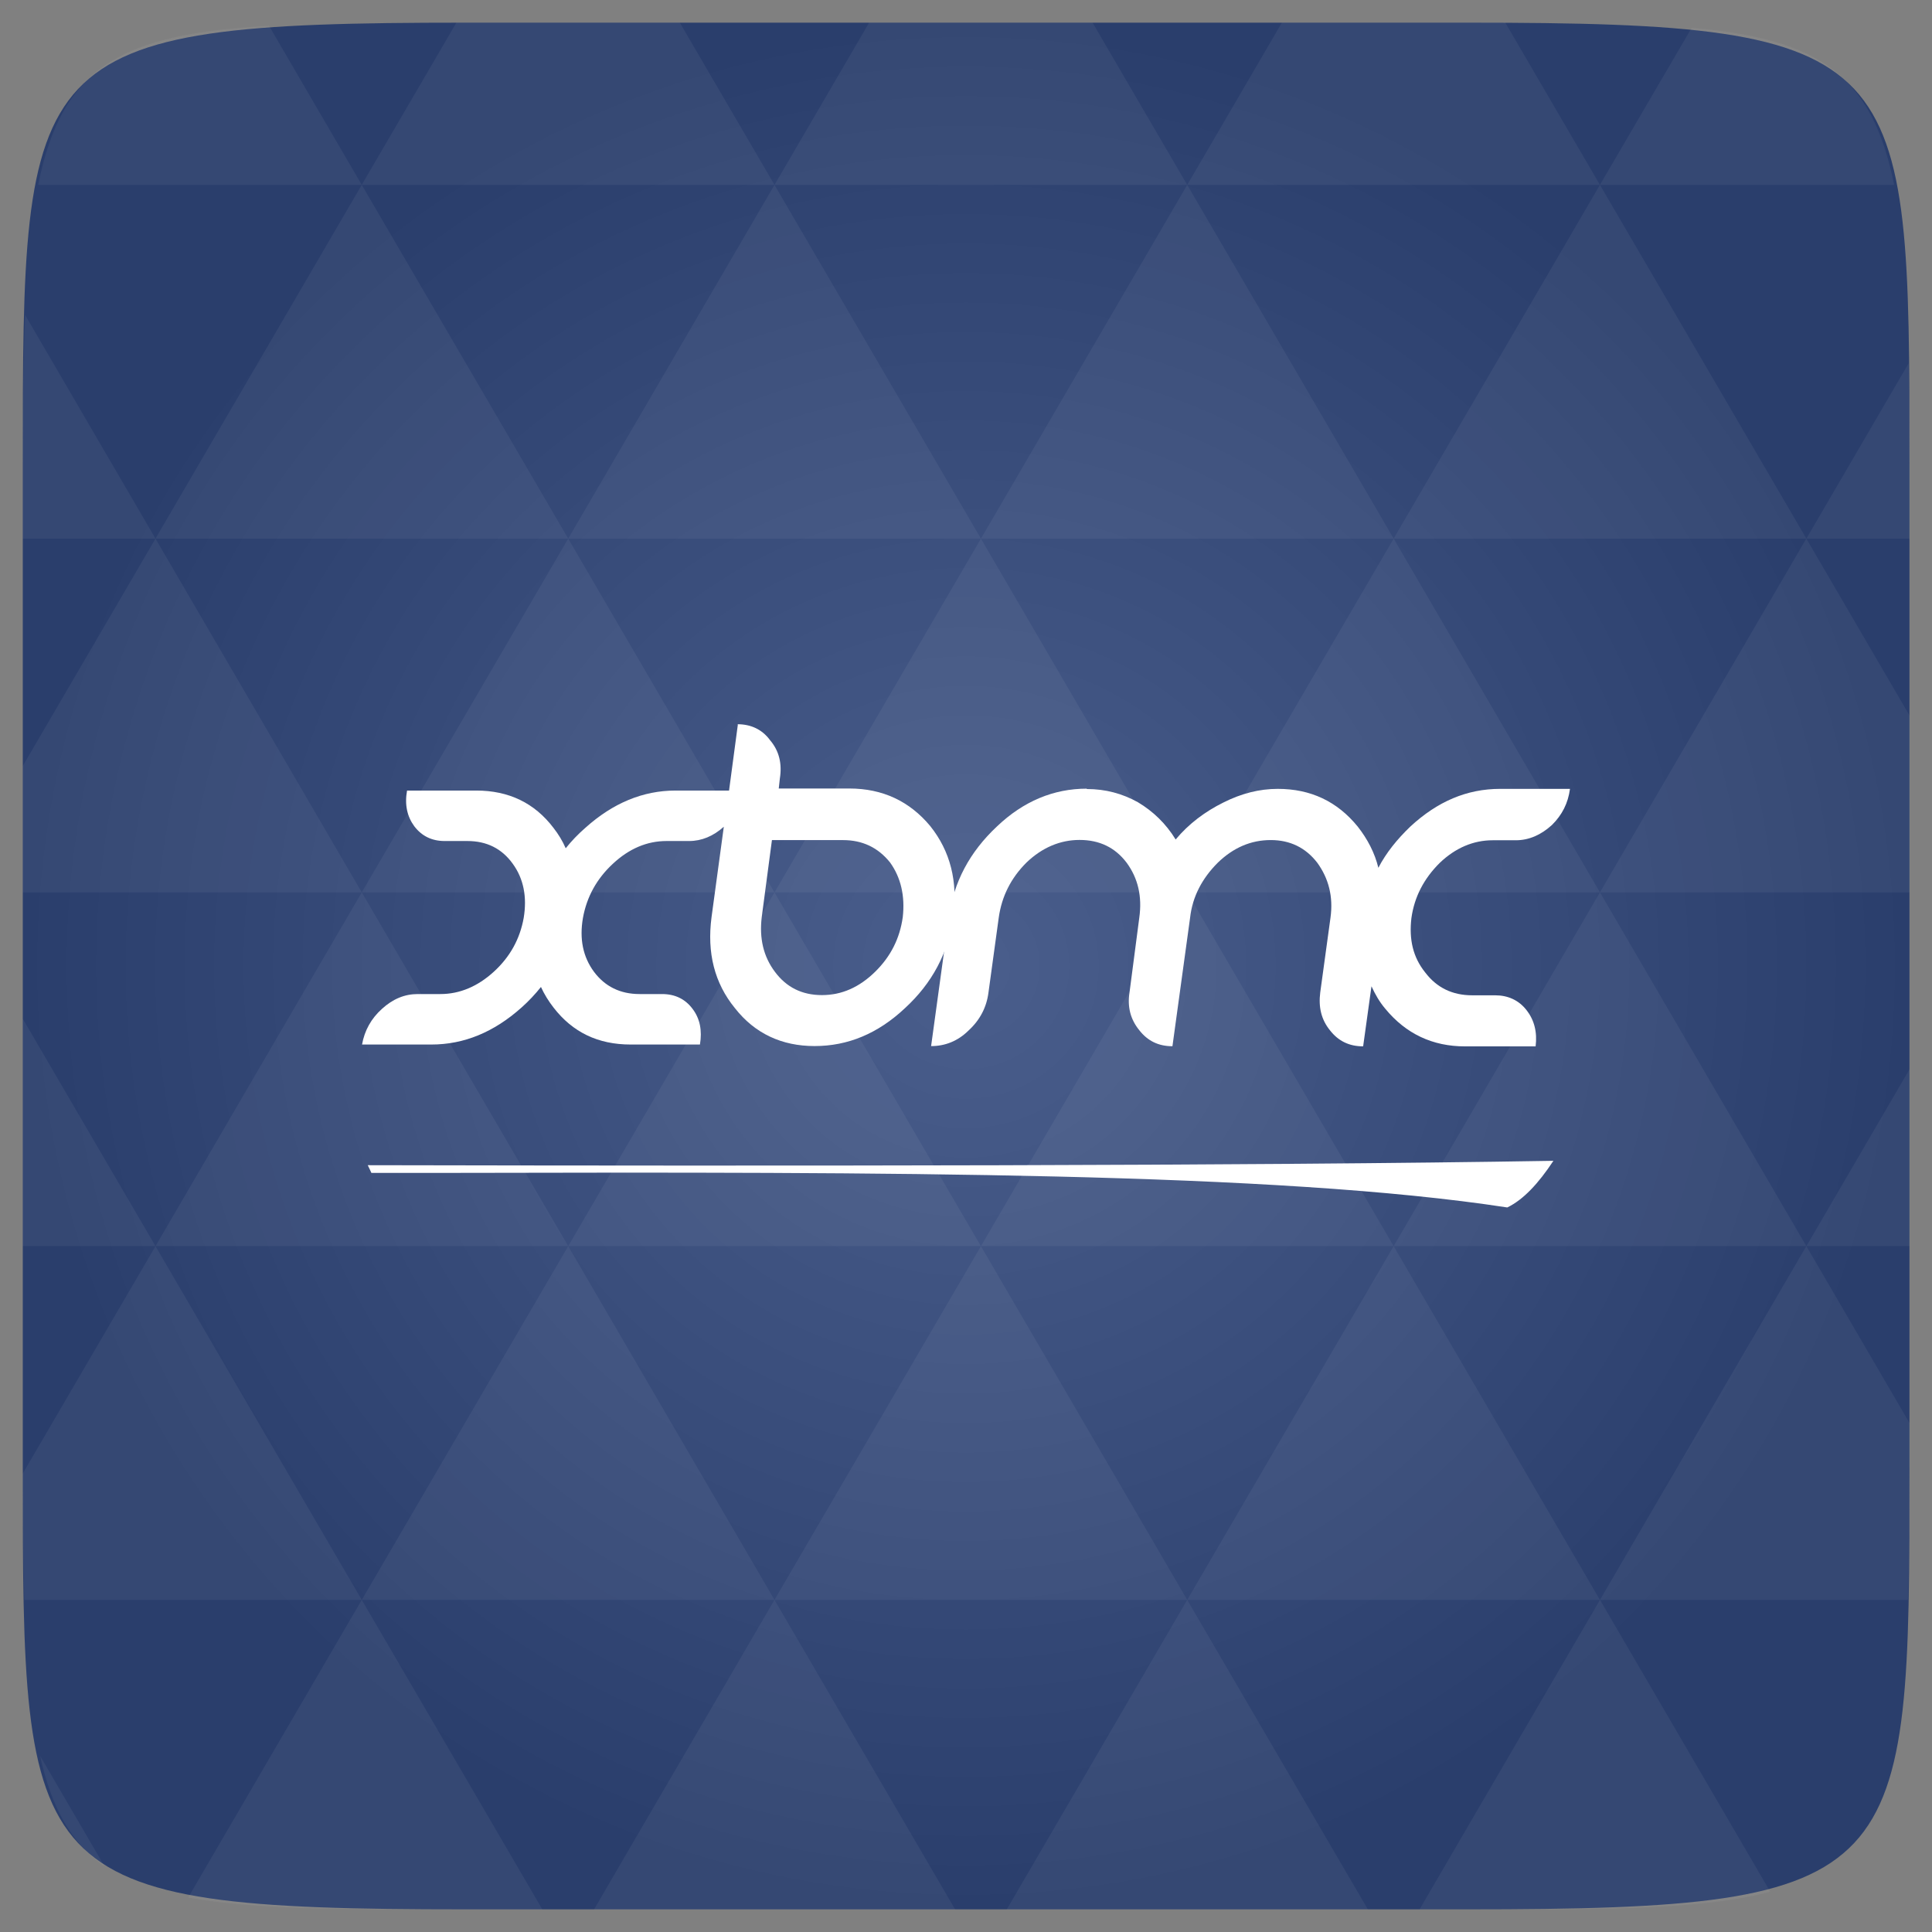 <svg xmlns="http://www.w3.org/2000/svg" viewBox="0 0 48 48"><rect x="0" y="0" width="48" height="48" fill="#808080" stroke="none"/><defs><radialGradient id="0" cx="24" cy="24" r="23.437" gradientUnits="userSpaceOnUse"><stop stop-color="#4a5e8c"/><stop offset="1" stop-color="#2a3e6c"/></radialGradient></defs><path d="m 47.44 11.547 l 0 24.906 c 0 10.25 0 10.984 -10.984 10.984 l -24.902 0 c -10.988 0 -10.988 -0.734 -10.988 -10.984 l 0 -24.906 c 0 -10.25 0 -10.984 10.988 -10.984 l 24.902 0 c 10.984 0 10.984 0.734 10.984 10.984" fill="url(#0)"/><path d="m 37.453 29.996 c 0.395 -0.191 0.77 -0.594 1.141 -1.156 c -7.641 0.129 -19.234 0.129 -29.457 0.109 c 0.031 0.063 0.063 0.129 0.09 0.191 c 0.707 0 1.402 0 2.082 0 c 10.703 -0.023 20.395 -0.023 26.14 0.859" fill="#fff" fill-rule="evenodd"/><path d="m 18.332 18 l -0.219 1.641 l -1.328 0 c -0.809 0 -1.555 0.309 -2.242 0.926 c -0.184 0.16 -0.344 0.328 -0.488 0.508 c -0.078 -0.18 -0.18 -0.348 -0.305 -0.508 c -0.469 -0.617 -1.109 -0.926 -1.918 -0.926 l -1.719 0 c -0.063 0.348 0 0.641 0.18 0.887 c 0.184 0.242 0.434 0.367 0.754 0.367 l 0.566 0 c 0.48 0 0.855 0.188 1.125 0.563 c 0.273 0.375 0.359 0.828 0.273 1.348 c -0.094 0.52 -0.336 0.965 -0.742 1.336 c -0.402 0.367 -0.848 0.555 -1.328 0.555 l -0.563 0 c -0.324 0 -0.617 0.121 -0.887 0.367 c -0.27 0.242 -0.434 0.539 -0.496 0.887 l 1.723 0 c 0.809 0 1.551 -0.305 2.238 -0.918 c 0.18 -0.16 0.344 -0.336 0.484 -0.512 c 0.082 0.18 0.188 0.352 0.313 0.512 c 0.473 0.613 1.105 0.918 1.914 0.918 l 1.723 0 c 0.059 -0.348 0 -0.645 -0.184 -0.887 c -0.184 -0.246 -0.438 -0.367 -0.758 -0.367 l -0.559 0 c -0.48 0 -0.859 -0.188 -1.133 -0.555 c -0.273 -0.371 -0.363 -0.816 -0.273 -1.336 c 0.094 -0.52 0.34 -0.973 0.746 -1.348 c 0.402 -0.375 0.848 -0.563 1.328 -0.563 l 0.563 0 c 0.313 0 0.602 -0.121 0.863 -0.355 l -0.305 2.246 c -0.117 0.887 0.074 1.641 0.582 2.262 c 0.496 0.633 1.168 0.941 1.977 0.941 c 0.828 0 1.574 -0.309 2.246 -0.941 c 0.676 -0.621 1.078 -1.375 1.199 -2.262 c 0.121 -0.887 -0.074 -1.641 -0.57 -2.262 c -0.512 -0.617 -1.184 -0.934 -2.01 -0.934 l -1.754 0 l 0.027 -0.246 c 0.059 -0.367 -0.016 -0.688 -0.242 -0.953 c -0.195 -0.266 -0.473 -0.398 -0.813 -0.398 m 0.855 2.879 l 1.77 0 c 0.477 0 0.867 0.18 1.168 0.555 c 0.27 0.375 0.375 0.836 0.316 1.359 c -0.074 0.531 -0.301 0.98 -0.688 1.359 c -0.391 0.383 -0.828 0.578 -1.32 0.578 c -0.496 0 -0.883 -0.195 -1.168 -0.578 c -0.285 -0.379 -0.391 -0.828 -0.328 -1.359 l 0.254 -1.918 m -0.004 0.004" fill="#fff"/><path d="m 27 19.594 c -0.824 0 -1.574 0.313 -2.23 0.938 c -0.676 0.633 -1.078 1.379 -1.199 2.27 l -0.438 3.188 c 0.344 0 0.66 -0.121 0.93 -0.387 c 0.285 -0.262 0.449 -0.578 0.496 -0.949 l 0.254 -1.852 c 0.074 -0.531 0.301 -0.984 0.688 -1.371 c 0.391 -0.375 0.84 -0.563 1.32 -0.563 c 0.496 0 0.883 0.188 1.168 0.563 c 0.285 0.387 0.391 0.84 0.316 1.371 l -0.242 1.852 c -0.059 0.367 0.027 0.676 0.242 0.941 c 0.207 0.266 0.477 0.398 0.824 0.398 l 0.438 -3.188 c 0.059 -0.531 0.301 -0.984 0.688 -1.371 c 0.387 -0.375 0.824 -0.563 1.316 -0.563 c 0.48 0 0.867 0.188 1.156 0.563 c 0.281 0.387 0.402 0.84 0.328 1.371 l -0.254 1.852 c -0.047 0.367 0.027 0.676 0.242 0.941 c 0.207 0.266 0.477 0.398 0.824 0.398 l 0.207 -1.492 c 0.09 0.195 0.195 0.383 0.344 0.559 c 0.512 0.621 1.172 0.934 1.98 0.934 l 1.754 0 c 0.043 -0.352 -0.031 -0.652 -0.227 -0.902 c -0.191 -0.246 -0.461 -0.367 -0.777 -0.367 l -0.57 0 c -0.496 0 -0.883 -0.191 -1.168 -0.566 c -0.305 -0.379 -0.406 -0.82 -0.344 -1.352 c 0.074 -0.531 0.313 -0.984 0.703 -1.371 c 0.391 -0.375 0.84 -0.563 1.316 -0.563 l 0.574 0 c 0.328 0 0.629 -0.133 0.898 -0.379 c 0.254 -0.25 0.402 -0.543 0.449 -0.898 l -1.734 0 c -0.828 0 -1.559 0.313 -2.234 0.938 c -0.328 0.316 -0.598 0.648 -0.793 1.023 c -0.09 -0.371 -0.27 -0.715 -0.512 -1.023 c -0.508 -0.625 -1.168 -0.938 -1.988 -0.938 c -0.453 0 -0.902 0.113 -1.352 0.34 c -0.449 0.223 -0.855 0.523 -1.184 0.918 c -0.242 -0.395 -0.559 -0.699 -0.938 -0.926 c -0.387 -0.215 -0.805 -0.328 -1.27 -0.328 m -0.012 -0.008" fill="#fff"/><path d="m 38.27 47.44 c 2.543 -0.012 4.379 -0.082 5.711 -0.441 l -4.23 -7.25 -4.484 7.691 1.191 0 c 0.641 0 1.242 0 1.813 0 z m 1.48 -7.691 -5.125 -8.789 -5.129 8.789 z m 0 0 7.652 0 c 0.031 -0.973 0.039 -2.063 0.039 -3.297 l 0 -1.098 -2.563 -4.395 z m 5.129 -8.789 -5.129 -8.789 -5.125 8.789 z m 0 0 2.563 0 0 -4.395 z m -10.254 0 -5.129 -8.789 -5.125 8.789 z m -10.254 0 -5.129 8.789 10.254 0 z m 0 0 -5.129 -8.789 -5.125 8.789 z m -10.254 0 -5.129 8.789 10.254 0 z m 0 0 -5.129 -8.789 -5.125 8.789 z m -10.254 0 -3.297 5.648 c 0 1.168 0.012 2.211 0.039 3.141 l 8.383 0 z m 0 0 -3.297 -5.648 0 5.648 z m 5.125 8.789 -4.313 7.395 c 1.598 0.293 3.809 0.297 6.879 0.297 l 1.922 0 z m 0 -17.578 -5.125 -8.789 -3.297 5.648 0 3.141 z m 0 0 10.254 0 -5.125 -8.789 z m 5.129 -8.789 -5.129 -8.789 -5.125 8.789 z m 0 0 10.254 0 -5.129 -8.789 z m 5.125 -8.789 -2.352 -4.03 -5.336 0 c -0.078 0 -0.141 0 -0.215 0 l -2.352 4.03 z m 0 0 10.254 0 -2.352 -4.03 -5.551 0 z m 10.254 0 10.254 0 l -2.352 -4.03 c -0.313 0 -0.609 0 -0.941 0 l -4.609 0 z m 0 0 -5.125 8.789 10.254 0 z m 5.129 8.789 10.254 0 -5.129 -8.789 z m 0 0 -5.129 8.789 10.254 0 z m 5.125 8.789 7.691 0 0 -4.395 -2.563 -4.395 z m 5.129 -8.789 2.563 0 0 -1.832 c 0 -0.914 -0.008 -1.75 -0.023 -2.523 z m -15.383 8.789 -5.125 -8.789 -5.129 8.789 z m 10.254 -17.578 7.309 0 c -0.555 -2.758 -1.887 -3.629 -5.03 -3.902 z m -30.762 0 l -2.305 -3.953 c -3.66 0.207 -5.141 0.996 -5.734 3.953 z m -5.125 8.789 l -3.238 -5.555 c -0.043 1.074 -0.059 2.309 -0.059 3.723 l 0 1.832 z m 15.379 26.367 -4.484 7.691 8.973 0 z m 10.254 0 -4.484 7.691 8.973 0 z m -26.898 6.621 -1.602 -2.746 c 0.293 1.316 0.785 2.18 1.602 2.746 z" fill="#fff" fill-opacity="0.051"/></svg>